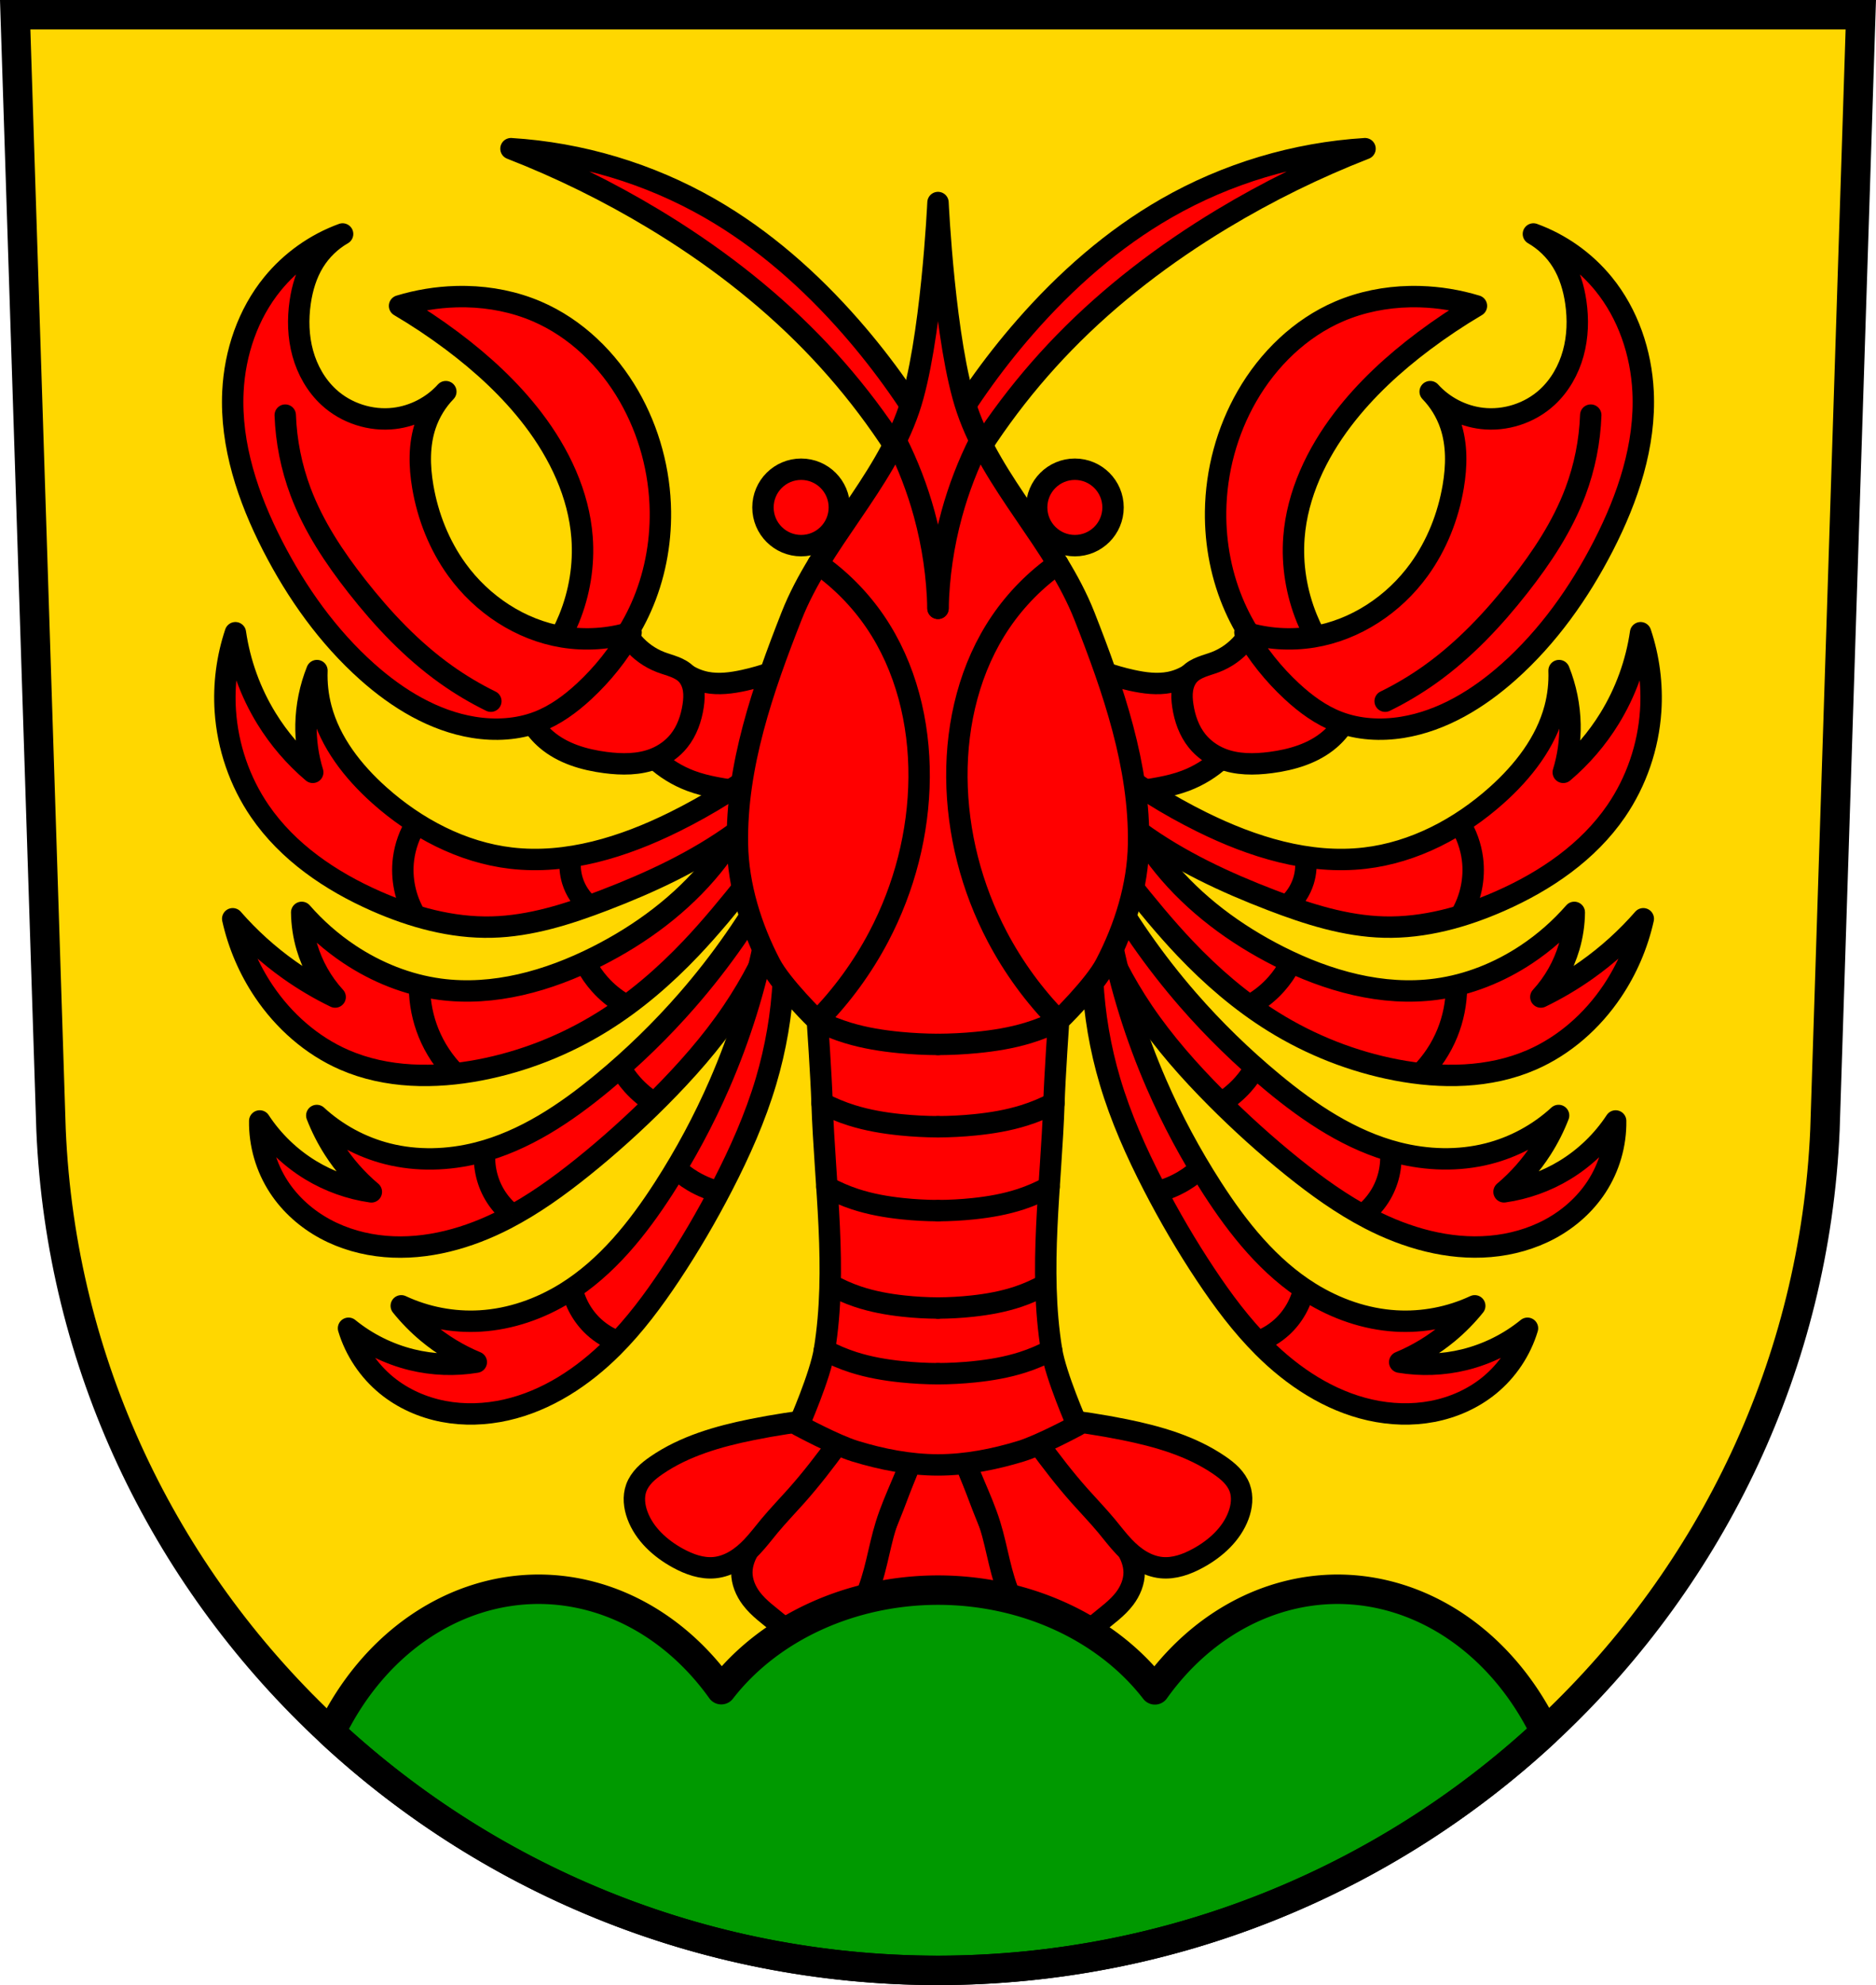 <?xml version="1.0" encoding="UTF-8" standalone="no"?>
<!-- Created with Inkscape (http://www.inkscape.org/) -->

<svg
   xmlns:dc="http://purl.org/dc/elements/1.1/"
   xmlns:cc="http://creativecommons.org/ns#"
   xmlns:rdf="http://www.w3.org/1999/02/22-rdf-syntax-ns#"
   xmlns:svg="http://www.w3.org/2000/svg"
   xmlns="http://www.w3.org/2000/svg"
   xmlns:sodipodi="http://sodipodi.sourceforge.net/DTD/sodipodi-0.dtd"
   xmlns:inkscape="http://www.inkscape.org/namespaces/inkscape"
   width="197.932mm"
   height="209.344mm"
   viewBox="0 0 701.334 741.769"
   id="svg17583"
   version="1.1"
   inkscape:version="0.91 r13725"
   sodipodi:docname="DEU Kreßberg COA.svg">
  <defs
     id="defs17585">
    <inkscape:path-effect
       effect="spiro"
       id="path-effect19010"
       is_visible="true" />
    <inkscape:path-effect
       effect="spiro"
       id="path-effect18988"
       is_visible="true" />
    <inkscape:path-effect
       effect="spiro"
       id="path-effect18941"
       is_visible="true" />
    <inkscape:path-effect
       effect="spiro"
       id="path-effect18894"
       is_visible="true" />
    <inkscape:path-effect
       effect="spiro"
       id="path-effect18872"
       is_visible="true" />
    <inkscape:path-effect
       effect="spiro"
       id="path-effect18849"
       is_visible="true" />
    <inkscape:path-effect
       effect="spiro"
       id="path-effect18825"
       is_visible="true" />
    <inkscape:path-effect
       effect="spiro"
       id="path-effect18450"
       is_visible="true" />
    <inkscape:path-effect
       effect="spiro"
       id="path-effect18446"
       is_visible="true" />
    <inkscape:path-effect
       effect="spiro"
       id="path-effect18442"
       is_visible="true" />
    <inkscape:path-effect
       effect="spiro"
       id="path-effect18331"
       is_visible="true" />
    <inkscape:path-effect
       effect="spiro"
       id="path-effect18327"
       is_visible="true" />
    <inkscape:path-effect
       effect="spiro"
       id="path-effect18323"
       is_visible="true" />
    <inkscape:path-effect
       effect="spiro"
       id="path-effect18319"
       is_visible="true" />
    <inkscape:path-effect
       effect="spiro"
       id="path-effect18315"
       is_visible="true" />
    <inkscape:path-effect
       effect="spiro"
       id="path-effect18315-6"
       is_visible="true" />
    <inkscape:path-effect
       effect="spiro"
       id="path-effect18319-4"
       is_visible="true" />
    <inkscape:path-effect
       effect="spiro"
       id="path-effect18323-2"
       is_visible="true" />
    <inkscape:path-effect
       effect="spiro"
       id="path-effect18327-8"
       is_visible="true" />
    <inkscape:path-effect
       effect="spiro"
       id="path-effect18331-3"
       is_visible="true" />
    <inkscape:path-effect
       effect="spiro"
       id="path-effect18442-4"
       is_visible="true" />
    <inkscape:path-effect
       effect="spiro"
       id="path-effect18446-8"
       is_visible="true" />
    <inkscape:path-effect
       effect="spiro"
       id="path-effect18450-4"
       is_visible="true" />
    <inkscape:path-effect
       effect="spiro"
       id="path-effect18442-0"
       is_visible="true" />
    <inkscape:path-effect
       effect="spiro"
       id="path-effect18446-7"
       is_visible="true" />
    <inkscape:path-effect
       effect="spiro"
       id="path-effect18450-2"
       is_visible="true" />
    <inkscape:path-effect
       effect="spiro"
       id="path-effect18442-0-1"
       is_visible="true" />
    <inkscape:path-effect
       effect="spiro"
       id="path-effect18446-7-0"
       is_visible="true" />
    <inkscape:path-effect
       effect="spiro"
       id="path-effect18450-2-0"
       is_visible="true" />
    <inkscape:path-effect
       effect="spiro"
       id="path-effect18442-0-5"
       is_visible="true" />
    <inkscape:path-effect
       effect="spiro"
       id="path-effect18446-7-5"
       is_visible="true" />
    <inkscape:path-effect
       effect="spiro"
       id="path-effect18450-2-04"
       is_visible="true" />
    <inkscape:path-effect
       effect="spiro"
       id="path-effect18442-0-5-1"
       is_visible="true" />
    <inkscape:path-effect
       effect="spiro"
       id="path-effect18446-7-5-0"
       is_visible="true" />
    <inkscape:path-effect
       effect="spiro"
       id="path-effect18450-2-04-1"
       is_visible="true" />
    <inkscape:path-effect
       effect="spiro"
       id="path-effect18442-0-5-19"
       is_visible="true" />
    <inkscape:path-effect
       effect="spiro"
       id="path-effect18446-7-5-5"
       is_visible="true" />
    <inkscape:path-effect
       effect="spiro"
       id="path-effect18450-2-04-6"
       is_visible="true" />
    <inkscape:path-effect
       effect="spiro"
       id="path-effect18442-0-5-19-4"
       is_visible="true" />
    <inkscape:path-effect
       effect="spiro"
       id="path-effect18446-7-5-5-2"
       is_visible="true" />
    <inkscape:path-effect
       effect="spiro"
       id="path-effect18450-2-04-6-1"
       is_visible="true" />
    <inkscape:path-effect
       effect="spiro"
       id="path-effect18825-4"
       is_visible="true" />
    <inkscape:path-effect
       effect="spiro"
       id="path-effect18849-3"
       is_visible="true" />
    <inkscape:path-effect
       effect="spiro"
       id="path-effect18872-6"
       is_visible="true" />
    <inkscape:path-effect
       effect="spiro"
       id="path-effect18894-6"
       is_visible="true" />
    <inkscape:path-effect
       effect="spiro"
       id="path-effect18941-9"
       is_visible="true" />
    <inkscape:path-effect
       effect="spiro"
       id="path-effect18988-4"
       is_visible="true" />
    <inkscape:path-effect
       effect="spiro"
       id="path-effect19010-0"
       is_visible="true" />
    <inkscape:path-effect
       effect="spiro"
       id="path-effect19010-7"
       is_visible="true" />
    <inkscape:path-effect
       effect="spiro"
       id="path-effect19010-0-6"
       is_visible="true" />
    <inkscape:path-effect
       effect="spiro"
       id="path-effect19010-7-0"
       is_visible="true" />
    <inkscape:path-effect
       effect="spiro"
       id="path-effect19010-0-6-2"
       is_visible="true" />
    <inkscape:path-effect
       effect="spiro"
       id="path-effect19010-7-6"
       is_visible="true" />
    <inkscape:path-effect
       effect="spiro"
       id="path-effect19010-0-6-7"
       is_visible="true" />
    <inkscape:path-effect
       effect="spiro"
       id="path-effect19010-7-6-9"
       is_visible="true" />
    <inkscape:path-effect
       effect="spiro"
       id="path-effect19010-0-6-7-7"
       is_visible="true" />
  </defs>
  <sodipodi:namedview
     id="base"
     pagecolor="#ffffff"
     bordercolor="#666666"
     borderopacity="1.0"
     inkscape:pageopacity="0.0"
     inkscape:pageshadow="2"
     inkscape:zoom="0.72798892"
     inkscape:cx="350.66705"
     inkscape:cy="370.88383"
     inkscape:document-units="px"
     inkscape:current-layer="layer1"
     showgrid="false"
     inkscape:window-width="1366"
     inkscape:window-height="745"
     inkscape:window-x="-8"
     inkscape:window-y="-8"
     inkscape:window-maximized="1"
     fit-margin-top="0"
     fit-margin-left="0"
     fit-margin-right="0"
     fit-margin-bottom="0"
     inkscape:snap-midpoints="true"
     inkscape:object-nodes="true"
     inkscape:snap-smooth-nodes="true"
     inkscape:snap-nodes="true"
     inkscape:object-paths="true" />
  <g
     inkscape:label="Ebene 1"
     inkscape:groupmode="layer"
     id="layer1"
     transform="translate(-16.018,-11.478)">
    <path
       style="fill:#ffd700;fill-opacity:1;fill-rule:evenodd;stroke:none;stroke-width:11;stroke-opacity:1"
       inkscape:connector-curvature="0"
       d="m 21.698,16.978 13.398,416.624 c 7.415,175.25 153.92,314.046 331.589,314.144 177.51,-0.215 324.069,-139.061 331.589,-314.144 l 13.398,-416.624 -344.979,0 z"
       id="path10563-0-3" />
    <g
       id="g18916"
       transform="translate(814.656,0)">
      <path
         sodipodi:nodetypes="caaaaaaaaaaccc"
         inkscape:connector-curvature="0"
         id="path18847"
         transform="translate(16.018,11.478)"
         d="m -471.99,539.551 c -2.392,6.86 -5.02,13.635 -7.555,20.443 -3.091,8.304 -6.905,16.368 -9.334,24.889 -1.166,4.09 -2.734,8.266 -2.492,12.512 0.237,4.17 1.291,8.612 3.826,11.932 2.145,2.809 5.5,4.775 8.889,5.779 9.374,2.779 19.958,2.779 29.332,0 3.388,-1.005 6.743,-2.971 8.889,-5.779 2.536,-3.319 3.591,-7.761 3.828,-11.932 0.242,-4.246 -1.328,-8.422 -2.494,-12.512 -2.43,-8.521 -6.243,-16.585 -9.334,-24.889 -2.535,-6.808 -5.162,-13.583 -7.555,-20.443 l -8,0.889 z"
         style="fill:#ff0000;fill-opacity:1;fill-rule:evenodd;stroke:#000000;stroke-width:8;stroke-linecap:butt;stroke-linejoin:round;stroke-miterlimit:4;stroke-dasharray:none;stroke-opacity:1" />
      <path
         inkscape:connector-curvature="0"
         id="path18870"
         d="m -476.415,537.251 c -10.442,15.755 -22.201,30.638 -35.111,44.443 -2.324,2.484 -4.697,4.951 -6.561,7.797 -1.863,2.846 -3.206,6.134 -3.217,9.535 -0.011,3.53 1.427,6.964 3.557,9.779 2.791,3.689 6.674,6.362 10.221,9.332 2.375,1.988 4.686,4.172 7.557,5.334 2.386,0.966 5.051,1.16 7.586,0.717 2.535,-0.443 4.943,-1.506 7.08,-2.939 4.452,-2.985 7.697,-7.514 9.951,-12.377 4.031,-8.695 5.098,-18.434 7.938,-27.588 3.196,-10.305 8.631,-19.839 11.443,-30.256 0.826,-3.06 1.42,-6.184 1.777,-9.334 l -22.221,-4.443 z m 56.887,0 -22.221,4.443 c 0.357,3.15 0.951,6.274 1.777,9.334 2.812,10.417 8.247,19.95 11.443,30.256 2.839,9.154 3.907,18.893 7.938,27.588 2.255,4.863 5.499,9.392 9.951,12.377 2.138,1.433 4.545,2.497 7.08,2.939 2.535,0.443 5.2,0.249 7.586,-0.717 2.871,-1.162 5.182,-3.346 7.557,-5.334 3.547,-2.97 7.43,-5.643 10.221,-9.332 2.13,-2.815 3.567,-6.249 3.557,-9.779 -0.01,-3.402 -1.353,-6.689 -3.217,-9.535 -1.863,-2.846 -4.237,-5.312 -6.561,-7.797 -12.911,-13.805 -24.669,-28.688 -35.111,-44.443 z"
         style="fill:#ff0000;fill-opacity:1;fill-rule:evenodd;stroke:#000000;stroke-width:8;stroke-linecap:butt;stroke-linejoin:round;stroke-miterlimit:4;stroke-dasharray:none;stroke-opacity:1" />
      <path
         inkscape:connector-curvature="0"
         id="path18892"
         d="m -475.889,537.251 c -0.705,1.051 -1.43,2.089 -2.145,3.135 0.014,-10e-4 0.029,-0.003 0.043,-0.004 l 2.102,-3.131 z m -2.145,3.135 c -4.626,0.349 -9.246,0.785 -13.855,1.309 -8.642,0.982 -17.253,2.273 -25.777,4 -12.491,2.531 -25.048,6.119 -35.555,13.334 -1.583,1.087 -3.118,2.257 -4.447,3.643 -1.329,1.385 -2.451,2.996 -3.107,4.801 -1.19,3.273 -0.762,6.956 0.443,10.223 2.595,7.033 8.536,12.399 15.111,16 4.225,2.314 8.985,4.043 13.777,3.555 2.693,-0.275 5.29,-1.246 7.617,-2.629 2.327,-1.383 4.396,-3.171 6.266,-5.129 2.347,-2.457 4.388,-5.184 6.561,-7.797 3.196,-3.843 6.675,-7.44 9.998,-11.174 5.615,-6.311 10.781,-13.01 15.744,-19.846 2.462,-3.392 4.86,-6.828 7.225,-10.289 z m 57.98,-3.135 2.102,3.131 c 0.014,10e-4 0.029,0.003 0.043,0.004 -0.714,-1.045 -1.439,-2.083 -2.145,-3.135 z m 2.145,3.135 c 2.364,3.461 4.764,6.897 7.227,10.289 4.963,6.836 10.127,13.535 15.742,19.846 3.323,3.734 6.802,7.33 9.998,11.174 2.173,2.613 4.214,5.34 6.561,7.797 1.87,1.958 3.938,3.746 6.266,5.129 2.327,1.383 4.924,2.354 7.617,2.629 4.792,0.489 9.553,-1.241 13.777,-3.555 6.575,-3.601 12.517,-8.967 15.111,-16 1.205,-3.267 1.633,-6.95 0.443,-10.223 -0.656,-1.805 -1.776,-3.415 -3.105,-4.801 -1.329,-1.385 -2.866,-2.556 -4.449,-3.643 -10.507,-7.215 -23.063,-10.803 -35.555,-13.334 -8.525,-1.727 -17.135,-3.018 -25.777,-4 -4.61,-0.524 -9.229,-0.96 -13.855,-1.309 z"
         style="fill:#ff0000;fill-opacity:1;fill-rule:evenodd;stroke:#000000;stroke-width:8;stroke-linecap:butt;stroke-linejoin:round;stroke-miterlimit:4;stroke-dasharray:none;stroke-opacity:1" />
    </g>
    <path
       style="opacity:1;fill:#009900;fill-opacity:1;fill-rule:nonzero;stroke:#000000;stroke-width:11;stroke-linecap:round;stroke-linejoin:round;stroke-miterlimit:4;stroke-dasharray:none;stroke-dashoffset:0;stroke-opacity:1"
       d="M 201.299 593.85 A 89.52 105.92 0 0 0 123.656 647.311 C 183.157 702.479 263.119 736.221 350.666 736.27 C 438.165 736.164 518.13 702.357 577.643 647.146 A 89.52 105.92 0 0 0 500.037 593.85 A 89.52 105.92 0 0 0 431.752 631.451 A 97.163 82.834 0 0 0 350.666 594.176 A 97.163 82.834 0 0 0 269.648 631.385 A 89.52 105.92 0 0 0 201.299 593.85 z "
       transform="translate(16.018,11.478)"
       id="path18263" />
    <path
       style="fill:none;fill-rule:evenodd;stroke:#000000;stroke-width:11;stroke-opacity:1"
       inkscape:connector-curvature="0"
       d="m 21.698,16.978 13.398,416.624 c 7.415,175.25 153.92,314.046 331.589,314.144 177.51,-0.215 324.069,-139.061 331.589,-314.144 l 13.398,-416.624 -344.979,0 z"
       id="path10563-0" />
    <path
       style="fill:#ff0000;fill-rule:evenodd;stroke:#000000;stroke-width:8;stroke-linecap:butt;stroke-linejoin:round;stroke-miterlimit:4;stroke-dasharray:none;stroke-opacity:1;fill-opacity:1"
       d="M 299.826 246.43 C 292.976 249.952 285.667 252.58 278.143 254.227 C 273.501 255.242 268.67 255.883 264.01 254.957 C 261.421 254.442 258.93 253.446 256.701 252.033 L 244.762 283.465 C 248.64 287.054 253.218 289.884 258.162 291.748 C 264.315 294.068 270.915 294.874 277.412 295.891 C 284.2 296.953 291.15 298.261 297.877 296.865 C 303.51 295.696 308.725 292.596 312.441 288.205 C 316.158 283.814 318.354 278.159 318.576 272.41 C 318.798 266.661 317.045 260.855 313.678 256.189 C 310.311 251.524 305.352 248.03 299.826 246.43 z M 401.508 246.43 C 395.982 248.03 391.023 251.524 387.656 256.189 C 384.289 260.855 382.536 266.661 382.758 272.41 C 382.98 278.159 385.176 283.814 388.893 288.205 C 392.609 292.596 397.824 295.696 403.457 296.865 C 410.184 298.261 417.136 296.953 423.924 295.891 C 430.421 294.874 437.019 294.068 443.172 291.748 C 448.116 289.884 452.694 287.054 456.572 283.465 L 444.633 252.033 C 442.404 253.446 439.913 254.442 437.324 254.957 C 432.664 255.883 427.833 255.242 423.191 254.227 C 415.667 252.58 408.358 249.952 401.508 246.43 z "
       transform="translate(16.018,11.478)"
       id="path18313" />
    <path
       style="fill:#ff0000;fill-rule:evenodd;stroke:#000000;stroke-width:8;stroke-linecap:butt;stroke-linejoin:round;stroke-miterlimit:4;stroke-dasharray:none;stroke-opacity:1;fill-opacity:1"
       d="M 231.117 228.643 L 195.301 261.779 C 196.683 267.432 199.886 272.626 204.316 276.398 C 210.372 281.555 218.358 283.893 226.244 284.926 C 232.452 285.739 238.95 285.795 244.762 283.465 C 248.252 282.065 251.414 279.812 253.777 276.887 C 256.79 273.16 258.428 268.468 259.137 263.729 C 259.442 261.688 259.586 259.604 259.262 257.566 C 258.938 255.529 258.12 253.53 256.701 252.033 C 255.451 250.714 253.801 249.843 252.107 249.184 C 250.414 248.525 248.651 248.056 246.955 247.404 C 242.97 245.873 239.381 243.321 236.627 240.059 C 233.873 236.796 231.958 232.829 231.117 228.643 z M 470.217 228.643 C 469.376 232.829 467.461 236.796 464.707 240.059 C 461.953 243.321 458.364 245.873 454.379 247.404 C 452.683 248.056 450.92 248.525 449.227 249.184 C 447.533 249.843 445.883 250.714 444.633 252.033 C 443.214 253.53 442.396 255.529 442.072 257.566 C 441.748 259.604 441.892 261.688 442.197 263.729 C 442.906 268.468 444.544 273.16 447.557 276.887 C 449.92 279.812 453.082 282.065 456.572 283.465 C 462.384 285.795 468.882 285.739 475.09 284.926 C 482.976 283.893 490.962 281.555 497.018 276.398 C 501.448 272.626 504.651 267.432 506.033 261.779 L 470.217 228.643 z "
       transform="translate(16.018,11.478)"
       id="path18317" />
    <path
       style="fill:#ff0000;fill-rule:evenodd;stroke:#000000;stroke-width:8;stroke-linecap:butt;stroke-linejoin:round;stroke-miterlimit:4;stroke-dasharray:none;stroke-opacity:1;fill-opacity:1"
       d="M 191.027 55.561 C 209.507 62.763 227.371 71.547 244.359 81.783 C 265.842 94.727 285.97 110.038 303.471 128.004 C 320.401 145.384 334.819 165.208 346.137 186.67 L 350.67 172.314 L 355.201 186.67 C 366.519 165.208 380.937 145.384 397.867 128.004 C 415.368 110.038 435.494 94.727 456.977 81.783 C 473.965 71.547 491.829 62.763 510.309 55.561 C 484.305 57.161 458.695 64.83 436.09 77.783 C 416.018 89.285 398.432 104.815 383.201 122.227 C 370.786 136.419 359.875 151.92 350.67 168.377 C 341.465 151.92 330.552 136.419 318.137 122.227 C 302.905 104.815 285.32 89.285 265.248 77.783 C 242.643 64.83 217.031 57.161 191.027 55.561 z M 174.275 110.838 C 172.98 110.812 171.686 110.819 170.393 110.857 C 163.275 111.068 156.185 112.23 149.373 114.303 C 156.154 118.302 162.714 122.675 169.014 127.396 C 180.294 135.852 190.784 145.478 199.336 156.686 C 209.124 169.513 216.371 184.702 217.598 200.791 C 218.383 211.088 216.668 221.549 212.773 231.113 C 209.681 238.708 205.224 245.745 199.68 251.787 L 221.389 252.82 C 229.089 245.513 235.333 236.677 239.65 226.979 C 244.645 215.759 247.042 203.423 246.887 191.143 C 246.697 176.103 242.664 161.112 235.172 148.07 C 227.261 134.3 215.308 122.635 200.715 116.371 C 192.389 112.797 183.341 111.021 174.275 110.838 z M 527.059 110.838 C 517.993 111.021 508.945 112.797 500.619 116.371 C 486.026 122.635 474.073 134.3 466.162 148.07 C 458.67 161.112 454.637 176.103 454.447 191.143 C 454.292 203.423 456.689 215.759 461.684 226.979 C 466.001 236.677 472.245 245.513 479.945 252.82 L 501.654 251.787 C 496.11 245.745 491.653 238.708 488.561 231.113 C 484.666 221.549 482.951 211.088 483.736 200.791 C 484.963 184.702 492.21 169.513 501.998 156.686 C 510.55 145.478 521.04 135.852 532.32 127.396 C 538.62 122.675 545.18 118.302 551.961 114.303 C 545.149 112.23 538.061 111.068 530.943 110.857 C 529.65 110.819 528.354 110.812 527.059 110.838 z "
       transform="translate(16.018,11.478)"
       id="path18321" />
    <path
       style="fill:#ff0000;fill-opacity:1;fill-rule:evenodd;stroke:#000000;stroke-width:8;stroke-linecap:butt;stroke-linejoin:round;stroke-miterlimit:4;stroke-dasharray:none;stroke-opacity:1"
       d="m 251.946,247.759 c -8.219,2.512 -17.017,3.106 -25.498,1.723 -15.843,-2.584 -30.223,-12.143 -39.626,-25.154 -6.604,-9.138 -10.861,-19.896 -12.749,-31.011 -1.303,-7.674 -1.47,-15.717 1.034,-23.086 1.572,-4.626 4.181,-8.896 7.581,-12.405 -4.952,5.502 -11.945,9.124 -19.296,9.993 -8.783,1.038 -17.963,-1.931 -24.465,-7.925 -4.726,-4.357 -8.006,-10.173 -9.716,-16.369 -1.71,-6.196 -1.891,-12.761 -0.966,-19.122 0.774,-5.321 2.34,-10.588 5.169,-15.161 2.633,-4.258 6.34,-7.845 10.682,-10.337 -10.184,3.709 -19.335,10.21 -26.187,18.607 -9.207,11.281 -14.109,25.771 -14.817,40.315 -0.973,20.013 5.67,39.716 14.817,57.544 9.038,17.616 20.698,34.046 35.491,47.206 11.282,10.037 24.721,18.248 39.626,20.674 8.058,1.312 16.5,0.865 24.12,-2.067 6.461,-2.486 12.148,-6.668 17.229,-11.371 6.925,-6.409 12.872,-13.872 17.573,-22.053 l -1e-5,0 z"
       id="path18325"
       inkscape:path-effect="#path-effect18327"
       inkscape:original-d="m 251.94577,247.7594 c 0,0 -17.24238,3.82277 -25.49833,1.72286 -15.1623,-3.85654 -29.57545,-13.1638 -39.62578,-25.15376 -7.17982,-8.56546 -10.82907,-20.00102 -12.74915,-31.01148 -1.32336,-7.58863 -1.21805,-15.71963 1.03371,-23.08632 1.41652,-4.63418 7.58059,-12.40459 7.58059,-12.40459 0,0 -12.07723,9.39729 -19.29603,9.99258 -8.54309,0.70449 -18.467,-1.80068 -24.46462,-7.92515 -8.64406,-8.82689 -10.90537,-23.13844 -10.68173,-35.49092 0.0966,-5.33844 2.30905,-10.65212 5.16858,-15.16116 2.65363,-4.18437 10.68173,-10.337164 10.68173,-10.337164 0,0 -19.68468,10.099224 -26.18747,18.606884 -8.69436,11.37491 -14.0997,26.01575 -14.8166,40.31493 -0.99178,19.78197 6.23095,39.69425 14.8166,57.54352 8.53353,17.7409 20.47839,34.47119 35.49092,47.20636 11.3611,9.63765 25.01767,17.74821 39.62578,20.67432 7.91232,1.5849 16.49764,0.58129 24.12004,-2.06743 6.49966,-2.25858 12.15037,-6.72777 17.2286,-11.37087 6.9369,-6.34252 17.57317,-22.05261 17.57317,-22.05261 z"
       inkscape:connector-curvature="0"
       sodipodi:nodetypes="caaaacaaaacaaaaaaacc" />
    <path
       style="fill:none;fill-rule:evenodd;stroke:#000000;stroke-width:8;stroke-linecap:round;stroke-linejoin:round;stroke-miterlimit:4;stroke-dasharray:none;stroke-opacity:1"
       d="m 122.656,166.598 c 0.349,9.758 2.289,19.458 5.72,28.6 4.845,12.909 12.574,24.549 21.092,35.392 9.663,12.301 20.509,23.81 33.247,32.889 5.315,3.788 10.941,7.14 16.802,10.01"
       id="path18329"
       inkscape:path-effect="#path-effect18331"
       inkscape:original-d="m 122.65618,166.59821 c 0,0 2.2277,19.52644 5.71991,28.59955 4.93317,12.81685 12.62729,24.57744 21.09217,35.39195 9.60842,12.27547 20.919,23.34853 33.24698,32.88948 5.15564,3.99008 16.80223,10.00985 16.80223,10.00985"
       inkscape:connector-curvature="0"
       sodipodi:nodetypes="caaac" />
    <path
       style="fill:#ff0000;fill-opacity:1;fill-rule:evenodd;stroke:#000000;stroke-width:8;stroke-linecap:butt;stroke-linejoin:round;stroke-miterlimit:4;stroke-dasharray:none;stroke-opacity:1"
       d="m 481.424,247.759 c 8.219,2.512 17.017,3.106 25.498,1.723 15.843,-2.584 30.223,-12.143 39.626,-25.154 6.604,-9.138 10.861,-19.896 12.749,-31.011 1.303,-7.674 1.47,-15.717 -1.034,-23.086 -1.572,-4.626 -4.181,-8.896 -7.581,-12.405 4.952,5.502 11.945,9.124 19.296,9.993 8.783,1.038 17.963,-1.931 24.465,-7.925 4.726,-4.357 8.006,-10.173 9.716,-16.369 1.71,-6.196 1.891,-12.761 0.966,-19.122 -0.774,-5.321 -2.34,-10.588 -5.169,-15.161 -2.633,-4.258 -6.34,-7.845 -10.682,-10.337 10.184,3.709 19.335,10.21 26.187,18.607 9.207,11.281 14.109,25.771 14.817,40.315 0.973,20.013 -5.67,39.716 -14.817,57.544 -9.038,17.616 -20.698,34.046 -35.491,47.206 -11.282,10.037 -24.721,18.248 -39.626,20.674 -8.058,1.312 -16.5,0.865 -24.12,-2.067 -6.461,-2.486 -12.148,-6.668 -17.229,-11.371 -6.925,-6.409 -12.872,-13.872 -17.573,-22.053 l 10e-6,0 z"
       id="path18325-2"
       inkscape:path-effect="#path-effect18327-8"
       inkscape:original-d="m 481.42429,247.7594 c 0,0 17.24238,3.82277 25.49833,1.72286 15.1623,-3.85654 29.57545,-13.1638 39.62578,-25.15376 7.17982,-8.56546 10.82907,-20.00102 12.74915,-31.01148 1.32336,-7.58863 1.21805,-15.71963 -1.03371,-23.08632 -1.41652,-4.63418 -7.58059,-12.40459 -7.58059,-12.40459 0,0 12.07723,9.39729 19.29603,9.99258 8.54309,0.70449 18.467,-1.80068 24.46462,-7.92515 8.64406,-8.82689 10.90537,-23.13844 10.68173,-35.49092 -0.0966,-5.33844 -2.30905,-10.65212 -5.16858,-15.16116 -2.65363,-4.18437 -10.68173,-10.337164 -10.68173,-10.337164 0,0 19.68468,10.099224 26.18747,18.606884 8.69436,11.37491 14.0997,26.01575 14.8166,40.31493 0.99178,19.78197 -6.23095,39.69425 -14.8166,57.54352 -8.53353,17.7409 -20.47839,34.47119 -35.49092,47.20636 -11.3611,9.63765 -25.01767,17.74821 -39.62578,20.67432 -7.91232,1.5849 -16.49764,0.58129 -24.12004,-2.06743 -6.49966,-2.25858 -12.15037,-6.72777 -17.2286,-11.37087 -6.9369,-6.34252 -17.57317,-22.05261 -17.57317,-22.05261 z"
       inkscape:connector-curvature="0"
       sodipodi:nodetypes="caaaacaaaacaaaaaaacc" />
    <path
       style="fill:none;fill-rule:evenodd;stroke:#000000;stroke-width:8;stroke-linecap:round;stroke-linejoin:round;stroke-miterlimit:4;stroke-dasharray:none;stroke-opacity:1"
       d="m 610.714,166.598 c -0.349,9.758 -2.289,19.458 -5.72,28.6 -4.845,12.909 -12.574,24.549 -21.092,35.392 -9.663,12.301 -20.509,23.81 -33.247,32.889 -5.315,3.788 -10.941,7.14 -16.802,10.01"
       id="path18329-1"
       inkscape:path-effect="#path-effect18331-3"
       inkscape:original-d="m 610.71388,166.59821 c 0,0 -2.2277,19.52644 -5.71991,28.59955 -4.93317,12.81685 -12.62729,24.57744 -21.09217,35.39195 -9.60842,12.27547 -20.919,23.34853 -33.24698,32.88948 -5.15564,3.99008 -16.80223,10.00985 -16.80223,10.00985"
       inkscape:connector-curvature="0"
       sodipodi:nodetypes="caaac" />
    <path
       style="fill:#ff0000;fill-rule:evenodd;stroke:#000000;stroke-width:8;stroke-linecap:butt;stroke-linejoin:round;stroke-miterlimit:4;stroke-dasharray:none;stroke-opacity:1;fill-opacity:1"
       d="m 304.206,295.994 c -11.25,8.724 -23.378,16.317 -36.14,22.627 -18.923,9.356 -39.999,15.959 -60.967,13.513 -18.392,-2.145 -35.542,-11.22 -49.339,-23.57 -9.816,-8.786 -18.308,-19.635 -21.684,-32.369 -1.22,-4.601 -1.751,-9.385 -1.571,-14.142 -2.559,6.385 -3.95,13.236 -4.085,20.113 -0.119,6.054 0.733,12.126 2.514,17.913 -6.773,-5.737 -12.631,-12.554 -17.284,-20.113 -6,-9.746 -9.984,-20.728 -11.628,-32.055 -3.137,9.374 -4.425,19.363 -3.771,29.226 0.883,13.314 5.347,26.388 12.885,37.397 10.469,15.291 26.412,26.149 43.368,33.626 13.667,6.027 28.435,10.109 43.368,9.742 14.5,-0.356 28.568,-4.864 42.111,-10.056 17.33,-6.645 34.319,-14.553 49.339,-25.455 5.66,-4.108 11.022,-8.629 16.027,-13.513 l -3.143,-12.885 z"
       id="path18440"
       inkscape:path-effect="#path-effect18442"
       inkscape:original-d="m 304.20618,295.99405 c 0,0 -22.98773,17.23971 -36.14023,22.62693 -19.26235,7.88979 -40.28601,15.8763 -60.967,13.5133 -18.10882,-2.0691 -35.55383,-11.64611 -49.33926,-23.56972 -9.8225,-8.49591 -17.22546,-20.17144 -21.68414,-32.36907 -1.62835,-4.45467 -1.57131,-14.14183 -1.57131,-14.14183 0,0 -3.87694,13.27481 -4.08542,20.11282 -0.18375,6.02672 2.5141,17.91299 2.5141,17.91299 0,0 -12.82367,-12.48109 -17.28445,-20.11283 -5.73567,-9.81288 -11.62774,-32.05481 -11.62774,-32.05481 0,0 -4.7688,19.45433 -3.77115,29.22645 1.3391,13.11672 5.20747,26.67811 12.88477,37.39728 10.65133,14.87155 26.82012,25.83047 43.36828,33.62613 13.40352,6.31426 28.55227,9.84175 43.36828,9.74214 14.43145,-0.097 28.58112,-5.03519 42.11122,-10.05641 17.35001,-6.43885 33.94522,-15.18374 49.33927,-25.45529 5.81281,-3.87855 16.02742,-13.5133 16.02742,-13.5133 z"
       inkscape:connector-curvature="0"
       sodipodi:nodetypes="caaaacacacaaaaaacc" />
    <path
       style="fill:none;fill-rule:evenodd;stroke:#000000;stroke-width:8;stroke-linecap:butt;stroke-linejoin:miter;stroke-miterlimit:4;stroke-dasharray:none;stroke-opacity:1"
       d="m 171.653,319.097 c -2.531,4.036 -4.174,8.626 -4.779,13.352 -0.937,7.322 0.672,14.945 4.489,21.263"
       id="path18444"
       inkscape:path-effect="#path-effect18446"
       inkscape:original-d="m 171.65257,319.09684 c 0,0 -4.45886,8.63547 -4.77926,13.3517 -0.491,7.22739 4.48938,21.26338 4.48938,21.26338"
       inkscape:connector-curvature="0"
       sodipodi:nodetypes="cac" />
    <path
       style="fill:none;fill-rule:evenodd;stroke:#000000;stroke-width:8;stroke-linecap:butt;stroke-linejoin:miter;stroke-miterlimit:4;stroke-dasharray:none;stroke-opacity:1"
       d="m 229.378,331.598 c -0.467,3.005 -0.239,6.117 0.663,9.021 1.125,3.625 3.303,6.916 6.201,9.367"
       id="path18448"
       inkscape:path-effect="#path-effect18450"
       inkscape:original-d="m 229.37754,331.59807 c 0,0 -0.31171,6.16786 0.6626,9.02131 1.21,3.54372 6.20102,9.36728 6.20102,9.36728"
       inkscape:connector-curvature="0"
       sodipodi:nodetypes="cac" />
    <path
       style="fill:#ff0000;fill-rule:evenodd;stroke:#000000;stroke-width:8;stroke-linecap:butt;stroke-linejoin:round;stroke-miterlimit:4;stroke-dasharray:none;stroke-opacity:1;fill-opacity:1"
       d="m 429.164,295.994 c 11.25,8.724 23.378,16.317 36.14,22.627 18.923,9.356 39.999,15.959 60.967,13.513 18.392,-2.145 35.542,-11.22 49.339,-23.57 9.816,-8.786 18.308,-19.635 21.684,-32.369 1.22,-4.601 1.751,-9.385 1.571,-14.142 2.559,6.385 3.95,13.236 4.085,20.113 0.119,6.054 -0.733,12.126 -2.514,17.913 6.773,-5.737 12.631,-12.554 17.284,-20.113 6,-9.746 9.984,-20.728 11.628,-32.055 3.137,9.374 4.425,19.363 3.771,29.226 -0.883,13.314 -5.347,26.388 -12.885,37.397 -10.469,15.291 -26.412,26.149 -43.368,33.626 -13.667,6.027 -28.435,10.109 -43.368,9.742 -14.5,-0.356 -28.568,-4.864 -42.111,-10.056 -17.33,-6.645 -34.319,-14.553 -49.339,-25.455 -5.66,-4.108 -11.022,-8.629 -16.027,-13.513 l 3.143,-12.885 z"
       id="path18440-4"
       inkscape:path-effect="#path-effect18442-4"
       inkscape:original-d="m 429.16388,295.99405 c 0,0 22.98773,17.23971 36.14023,22.62693 19.26235,7.88979 40.28601,15.8763 60.967,13.5133 18.10882,-2.0691 35.55383,-11.64611 49.33926,-23.56972 9.8225,-8.49591 17.22546,-20.17144 21.68414,-32.36907 1.62835,-4.45467 1.57131,-14.14183 1.57131,-14.14183 0,0 3.87694,13.27481 4.08542,20.11282 0.18375,6.02672 -2.5141,17.91299 -2.5141,17.91299 0,0 12.82367,-12.48109 17.28445,-20.11283 5.73567,-9.81288 11.62774,-32.05481 11.62774,-32.05481 0,0 4.7688,19.45433 3.77115,29.22645 -1.3391,13.11672 -5.20747,26.67811 -12.88477,37.39728 -10.65133,14.87155 -26.82012,25.83047 -43.36828,33.62613 -13.40352,6.31426 -28.55227,9.84175 -43.36828,9.74214 -14.43145,-0.097 -28.58112,-5.03519 -42.11122,-10.05641 -17.35001,-6.43885 -33.94522,-15.18374 -49.33927,-25.45529 -5.81281,-3.87855 -16.02742,-13.5133 -16.02742,-13.5133 z"
       inkscape:connector-curvature="0"
       sodipodi:nodetypes="caaaacacacaaaaaacc" />
    <path
       style="fill:none;fill-rule:evenodd;stroke:#000000;stroke-width:8;stroke-linecap:butt;stroke-linejoin:miter;stroke-miterlimit:4;stroke-dasharray:none;stroke-opacity:1"
       d="m 561.717,319.097 c 2.531,4.036 4.174,8.626 4.779,13.352 0.937,7.322 -0.672,14.945 -4.489,21.263"
       id="path18444-7"
       inkscape:path-effect="#path-effect18446-8"
       inkscape:original-d="m 561.71749,319.09684 c 0,0 4.45886,8.63547 4.77926,13.3517 0.491,7.22739 -4.48938,21.26338 -4.48938,21.26338"
       inkscape:connector-curvature="0"
       sodipodi:nodetypes="cac" />
    <path
       style="fill:none;fill-rule:evenodd;stroke:#000000;stroke-width:8;stroke-linecap:butt;stroke-linejoin:miter;stroke-miterlimit:4;stroke-dasharray:none;stroke-opacity:1"
       d="m 503.993,331.598 c 0.467,3.005 0.239,6.117 -0.663,9.021 -1.125,3.625 -3.303,6.916 -6.201,9.367"
       id="path18448-8"
       inkscape:path-effect="#path-effect18450-4"
       inkscape:original-d="m 503.99252,331.59807 c 0,0 0.31171,6.16786 -0.6626,9.02131 -1.21,3.54372 -6.20102,9.36728 -6.20102,9.36728"
       inkscape:connector-curvature="0"
       sodipodi:nodetypes="cac" />
    <g
       transform="translate(861.241,83.664)"
       id="g18452"
       style="fill-opacity:1;fill:#000000;stroke:#000000;stroke-opacity:1">
      <g
         id="g18532"
         transform="matrix(0.861,-0.509,0.509,0.861,-271.539,-304.635)"
         style="fill-opacity:1;fill:#000000;stroke:#000000;stroke-opacity:1">
        <path
           style="fill:#ff0000;fill-rule:evenodd;stroke:#000000;stroke-width:8;stroke-linecap:butt;stroke-linejoin:round;stroke-miterlimit:4;stroke-dasharray:none;stroke-opacity:1;fill-opacity:1"
           d="m -509.32,298.193 c -10.844,10.514 -23.896,18.741 -38.058,23.992 -17.278,6.405 -36.021,8.343 -54.407,7.118 -20.273,-1.35 -40.868,-6.791 -56.815,-19.383 -9.533,-7.527 -17.114,-17.411 -22.397,-28.347 -3.457,-7.157 -5.954,-14.776 -7.404,-22.591 -2.186,3.79 -3.845,7.883 -4.914,12.124 -1.765,6.997 -1.908,14.397 -0.415,21.457 -3.693,-5.565 -6.922,-11.438 -9.644,-17.537 -3.866,-8.664 -6.706,-17.787 -8.44,-27.115 -3.059,9.394 -4.346,19.363 -3.771,29.226 0.777,13.342 5.045,26.574 12.885,37.397 10.078,13.912 25.487,23.208 41.659,29.005 15.549,5.573 32.131,8.227 48.645,7.864 14.357,-0.315 28.607,-2.889 42.418,-6.82 10.451,-2.975 20.664,-6.722 30.822,-10.582 9.431,-3.583 18.824,-7.266 28.177,-11.048 l 1.661,-24.762 z"
           id="path18440-1"
           inkscape:path-effect="#path-effect18442-0"
           inkscape:original-d="m -509.32,298.19315 c 0,0 -23.95205,18.90189 -38.05832,23.99172 -17.20464,6.20779 -36.20717,8.93227 -54.40734,7.11831 -19.9113,-1.98451 -40.47623,-7.83028 -56.8146,-19.38258 -9.83282,-6.95244 -16.70067,-17.73719 -22.39677,-28.34734 -3.74824,-6.98186 -7.40426,-22.59067 -7.40426,-22.59067 0,0 -4.03856,7.85249 -4.91441,12.1245 -1.43674,7.00781 -0.41512,21.45672 -0.41512,21.45672 0,0 -7.03182,-11.3985 -9.64369,-17.53726 -3.70601,-8.71038 -8.44032,-27.11472 -8.44032,-27.11472 0,0 -4.7688,19.45433 -3.77115,29.22645 1.3391,13.11672 4.93491,26.87867 12.88477,37.39728 10.20222,13.49874 25.97195,22.66195 41.65859,29.00471 15.22768,6.15718 32.21915,7.85722 48.64453,7.86437 14.32107,0.006 28.52528,-3.3454 42.41847,-6.81993 10.53808,-2.63546 20.62615,-6.83467 30.82202,-10.58181 9.46916,-3.48007 28.17666,-11.048 28.17666,-11.048 z"
           inkscape:connector-curvature="0"
           sodipodi:nodetypes="caaaacacacaaaaaacc" />
        <path
           style="fill:#000000;fill-rule:evenodd;stroke:#000000;stroke-width:8;stroke-linecap:butt;stroke-linejoin:miter;stroke-miterlimit:4;stroke-dasharray:none;stroke-opacity:1;fill-opacity:1"
           d="m -664.764,305.534 c -2.924,5.037 -4.884,10.631 -5.744,16.391 -0.91,6.093 -0.586,12.367 0.946,18.334"
           id="path18444-71"
           inkscape:path-effect="#path-effect18446-7"
           inkscape:original-d="m -664.76432,305.5345 c 0,0 -4.92028,10.66059 -5.74401,16.39119 -0.87068,6.05726 0.94565,18.33416 0.94565,18.33416"
           inkscape:connector-curvature="0"
           sodipodi:nodetypes="cac" />
        <path
           style="fill:#000000;fill-rule:evenodd;stroke:#000000;stroke-width:8;stroke-linecap:butt;stroke-linejoin:miter;stroke-miterlimit:4;stroke-dasharray:none;stroke-opacity:1;fill-opacity:1"
           d="m -606.801,329.84 c -0.147,3.019 0.076,6.056 0.663,9.021 0.748,3.781 2.087,7.445 3.956,10.816"
           id="path18448-1"
           inkscape:path-effect="#path-effect18450-2"
           inkscape:original-d="m -606.80131,329.84006 c 0,0 0.0283,6.07359 0.6626,9.02131 0.8076,3.75299 3.95552,10.81611 3.95552,10.81611"
           inkscape:connector-curvature="0"
           sodipodi:nodetypes="cac" />
      </g>
    </g>
    <g
       transform="matrix(-1,0,0,1,-127.871,83.664)"
       id="g18452-2"
       style="fill-opacity:1;fill:#ff0000;stroke:#000000;stroke-opacity:1">
      <g
         id="g18532-7"
         transform="matrix(0.861,-0.509,0.509,0.861,-271.539,-304.635)"
         style="fill-opacity:1;fill:#ff0000;stroke:#000000;stroke-opacity:1">
        <path
           style="fill:#ff0000;fill-rule:evenodd;stroke:#000000;stroke-width:8;stroke-linecap:butt;stroke-linejoin:round;stroke-miterlimit:4;stroke-dasharray:none;stroke-opacity:1;fill-opacity:1"
           d="m -509.32,298.193 c -10.844,10.514 -23.896,18.741 -38.058,23.992 -17.278,6.405 -36.021,8.343 -54.407,7.118 -20.273,-1.35 -40.868,-6.791 -56.815,-19.383 -9.533,-7.527 -17.114,-17.411 -22.397,-28.347 -3.457,-7.157 -5.954,-14.776 -7.404,-22.591 -2.186,3.79 -3.845,7.883 -4.914,12.124 -1.765,6.997 -1.908,14.397 -0.415,21.457 -3.693,-5.565 -6.922,-11.438 -9.644,-17.537 -3.866,-8.664 -6.706,-17.787 -8.44,-27.115 -3.059,9.394 -4.346,19.363 -3.771,29.226 0.777,13.342 5.045,26.574 12.885,37.397 10.078,13.912 25.487,23.208 41.659,29.005 15.549,5.573 32.131,8.227 48.645,7.864 14.357,-0.315 28.607,-2.889 42.418,-6.82 10.451,-2.975 20.664,-6.722 30.822,-10.582 9.431,-3.583 18.824,-7.266 28.177,-11.048 l 1.661,-24.762 z"
           id="path18440-1-0"
           inkscape:path-effect="#path-effect18442-0-1"
           inkscape:original-d="m -509.32,298.19315 c 0,0 -23.95205,18.90189 -38.05832,23.99172 -17.20464,6.20779 -36.20717,8.93227 -54.40734,7.11831 -19.9113,-1.98451 -40.47623,-7.83028 -56.8146,-19.38258 -9.83282,-6.95244 -16.70067,-17.73719 -22.39677,-28.34734 -3.74824,-6.98186 -7.40426,-22.59067 -7.40426,-22.59067 0,0 -4.03856,7.85249 -4.91441,12.1245 -1.43674,7.00781 -0.41512,21.45672 -0.41512,21.45672 0,0 -7.03182,-11.3985 -9.64369,-17.53726 -3.70601,-8.71038 -8.44032,-27.11472 -8.44032,-27.11472 0,0 -4.7688,19.45433 -3.77115,29.22645 1.3391,13.11672 4.93491,26.87867 12.88477,37.39728 10.20222,13.49874 25.97195,22.66195 41.65859,29.00471 15.22768,6.15718 32.21915,7.85722 48.64453,7.86437 14.32107,0.006 28.52528,-3.3454 42.41847,-6.81993 10.53808,-2.63546 20.62615,-6.83467 30.82202,-10.58181 9.46916,-3.48007 28.17666,-11.048 28.17666,-11.048 z"
           inkscape:connector-curvature="0"
           sodipodi:nodetypes="caaaacacacaaaaaacc" />
        <path
           style="fill:#ff0000;fill-rule:evenodd;stroke:#000000;stroke-width:8;stroke-linecap:butt;stroke-linejoin:miter;stroke-miterlimit:4;stroke-dasharray:none;stroke-opacity:1;fill-opacity:1"
           d="m -664.764,305.534 c -2.924,5.037 -4.884,10.631 -5.744,16.391 -0.91,6.093 -0.586,12.367 0.946,18.334"
           id="path18444-71-3"
           inkscape:path-effect="#path-effect18446-7-0"
           inkscape:original-d="m -664.76432,305.5345 c 0,0 -4.92028,10.66059 -5.74401,16.39119 -0.87068,6.05726 0.94565,18.33416 0.94565,18.33416"
           inkscape:connector-curvature="0"
           sodipodi:nodetypes="cac" />
        <path
           style="fill:#ff0000;fill-rule:evenodd;stroke:#000000;stroke-width:8;stroke-linecap:butt;stroke-linejoin:miter;stroke-miterlimit:4;stroke-dasharray:none;stroke-opacity:1;fill-opacity:1"
           d="m -606.801,329.84 c -0.147,3.019 0.076,6.056 0.663,9.021 0.748,3.781 2.087,7.445 3.956,10.816"
           id="path18448-1-8"
           inkscape:path-effect="#path-effect18450-2-0"
           inkscape:original-d="m -606.80131,329.84006 c 0,0 0.0283,6.07359 0.6626,9.02131 0.8076,3.75299 3.95552,10.81611 3.95552,10.81611"
           inkscape:connector-curvature="0"
           sodipodi:nodetypes="cac" />
      </g>
    </g>
    <g
       transform="translate(824.507,75.55)"
       id="g18537"
       style="stroke:#000000;stroke-opacity:1;fill:#ff0000;fill-opacity:1">
      <g
         id="g18452-4"
         transform="translate(46.833,83.664)"
         style="stroke:#000000;stroke-opacity:1;fill:#ff0000;fill-opacity:1">
        <g
           transform="matrix(0.861,-0.509,0.509,0.861,-271.539,-304.635)"
           id="g18532-4"
           style="stroke:#000000;stroke-opacity:1;fill:#ff0000;fill-opacity:1">
          <g
             id="g18659"
             style="stroke:#000000;stroke-opacity:1;fill:#ff0000;fill-opacity:1">
            <path
               style="fill:#ff0000;fill-rule:evenodd;stroke:#000000;stroke-width:8;stroke-linecap:butt;stroke-linejoin:round;stroke-miterlimit:4;stroke-dasharray:none;stroke-opacity:1;fill-opacity:1"
               d="m -498.928,266.473 c -16.52,9.828 -34.109,17.859 -52.357,23.905 -13.951,4.622 -28.282,8.085 -42.795,10.399 -17.81,2.84 -36.332,3.903 -53.641,-1.162 -10.896,-3.189 -21.147,-8.837 -29.209,-16.831 -7.191,-7.131 -12.566,-16.079 -15.485,-25.776 -0.769,4.654 -1.072,9.386 -0.901,14.1 0.257,7.092 1.588,14.144 3.935,20.841 -6.32,-5.062 -11.6,-11.418 -15.416,-18.56 -4.186,-7.833 -6.602,-16.605 -7.018,-25.476 -4.533,7.417 -6.788,16.205 -6.387,24.889 0.362,7.843 2.861,15.539 6.904,22.27 4.043,6.731 9.604,12.505 15.996,17.065 12.731,9.084 28.48,13.231 44.095,14.103 11.548,0.645 23.131,-0.402 34.579,-2.05 12.698,-1.828 25.287,-4.397 37.706,-7.614 13.682,-3.544 27.203,-7.891 39.98,-13.934 11.602,-5.488 22.548,-12.363 32.531,-20.431 l 7.484,-15.737 z"
               id="path18440-1-3"
               inkscape:path-effect="#path-effect18442-0-5"
               inkscape:original-d="m -498.92801,266.47255 c 0,0 -34.22756,17.6274 -52.35675,23.90493 -13.87218,4.80347 -28.20128,8.81168 -42.79547,10.39927 -17.77952,1.93409 -36.41477,3.64607 -53.64064,-1.1624 -10.82322,-3.02122 -21.19089,-8.95794 -29.20868,-16.83099 -7.1518,-7.0227 -15.48519,-25.77611 -15.48519,-25.77611 0,0 -1.18996,9.39918 -0.90096,14.09984 0.43383,7.05644 3.9351,20.84103 3.9351,20.84103 0,0 -11.69555,-11.43004 -15.41633,-18.56014 -4.07507,-7.80903 -7.0179,-25.47615 -7.0179,-25.47615 0,0 -7.56549,16.4051 -6.38728,24.88878 2.087,15.02749 11.06981,29.83559 22.89956,39.33497 12.03259,9.66226 28.78402,12.1766 44.09516,14.10315 11.45612,1.44148 23.12847,-0.56196 34.57864,-2.05001 12.71555,-1.65249 25.33927,-4.22721 37.70636,-7.61411 13.61164,-3.72773 27.26021,-7.82011 39.97987,-13.93425 11.54073,-5.54745 32.53071,-20.43073 32.53071,-20.43073 z"
               inkscape:connector-curvature="0"
               sodipodi:nodetypes="caaaacacacaaaaaacc" />
            <path
               style="fill:#ff0000;fill-rule:evenodd;stroke:#000000;stroke-width:8;stroke-linecap:butt;stroke-linejoin:miter;stroke-miterlimit:4;stroke-dasharray:none;stroke-opacity:1;fill-opacity:1"
               d="m -644.502,299.582 c -3.63,4.643 -5.681,10.498 -5.744,16.391 -0.036,3.439 0.59,6.885 1.835,10.091"
               id="path18444-71-4"
               inkscape:path-effect="#path-effect18446-7-5"
               inkscape:original-d="m -644.50221,299.5823 c 0,0 -5.28957,10.61955 -5.74401,16.39119 -0.26836,3.40834 1.83535,10.09111 1.83535,10.09111"
               inkscape:connector-curvature="0"
               sodipodi:nodetypes="cac" />
            <path
               style="fill:#ff0000;fill-rule:evenodd;stroke:#000000;stroke-width:8;stroke-linecap:butt;stroke-linejoin:miter;stroke-miterlimit:4;stroke-dasharray:none;stroke-opacity:1;fill-opacity:1"
               d="m -585.642,298.111 c -0.147,3.019 0.076,6.056 0.663,9.021 0.748,3.781 2.087,7.445 3.956,10.816"
               id="path18448-1-6"
               inkscape:path-effect="#path-effect18450-2-04"
               inkscape:original-d="m -585.64184,298.11074 c 0,0 0.0283,6.07358 0.6626,9.02131 0.8076,3.75299 3.95552,10.81611 3.95552,10.81611"
               inkscape:connector-curvature="0"
               sodipodi:nodetypes="cac" />
          </g>
        </g>
      </g>
    </g>
    <path
       style="fill:#ff0000;fill-rule:evenodd;stroke:#000000;stroke-width:8;stroke-linecap:butt;stroke-linejoin:round;stroke-miterlimit:4;stroke-dasharray:none;stroke-opacity:1;fill-opacity:1"
       d="m 427.336,337.94 c 9.215,16.87 20.266,32.737 32.894,47.23 9.654,11.081 20.227,21.358 31.54,30.738 13.883,11.511 29.284,21.856 46.761,26.308 11.002,2.803 22.7,3.16 33.709,0.384 9.82,-2.477 19.002,-7.441 26.451,-14.302 -1.707,4.398 -3.856,8.624 -6.403,12.594 -3.831,5.973 -8.568,11.365 -13.997,15.935 8.017,-1.139 15.797,-3.922 22.718,-8.126 7.59,-4.611 14.136,-10.931 19.01,-18.355 0.125,8.692 -2.408,17.404 -7.173,24.674 -4.305,6.566 -10.373,11.918 -17.28,15.653 -6.906,3.735 -14.633,5.873 -22.456,6.545 -15.582,1.338 -31.249,-3.111 -45.133,-10.31 -10.268,-5.324 -19.704,-12.122 -28.718,-19.369 -9.998,-8.038 -19.526,-16.659 -28.578,-25.75 -9.972,-10.016 -19.397,-20.641 -27.317,-32.347 -7.192,-10.631 -13.114,-22.12 -17.598,-34.146 l 1.57,-17.355 z"
       id="path18440-1-3-6"
       inkscape:path-effect="#path-effect18442-0-5-1"
       inkscape:original-d="m 427.33567,337.93976 c 0,0 20.48561,32.59741 32.89356,47.23017 9.49437,11.19677 19.78689,21.94167 31.53992,30.7381 14.31825,10.71632 29.48611,21.67713 46.76051,26.30824 10.85371,2.90978 22.79963,3.07826 33.70878,0.38379 9.73088,-2.40345 26.45092,-14.30202 26.45092,-14.30202 0,0 -3.76096,8.69573 -6.40284,12.59448 -3.96587,5.85264 -13.99723,15.93458 -13.99723,15.93458 0,0 15.8855,-3.88362 22.71796,-8.12626 7.48305,-4.64662 19.01038,-18.35458 19.01038,-18.35458 0,0 -1.84027,17.97157 -7.17345,24.67368 -9.44686,11.87172 -24.71728,20.04392 -39.73539,22.19749 -15.2756,2.19049 -30.9737,-4.17364 -45.13288,-10.31043 -10.59419,-4.59169 -19.62067,-12.25851 -28.71831,-19.36862 -10.10304,-7.89586 -19.65752,-16.53873 -28.57764,-25.75 -9.81779,-10.13823 -19.48172,-20.60912 -27.31685,-32.34723 -7.10892,-10.65016 -17.59793,-34.14637 -17.59793,-34.14637 z"
       inkscape:connector-curvature="0"
       sodipodi:nodetypes="caaaacacacaaaaaacc" />
    <path
       style="fill:none;fill-rule:evenodd;stroke:#000000;stroke-width:8;stroke-linecap:butt;stroke-linejoin:miter;stroke-miterlimit:4;stroke-dasharray:none;stroke-opacity:1"
       d="m 535.776,440.55 c 0.76,5.844 -0.454,11.928 -3.401,17.032 -1.72,2.979 -4.013,5.625 -6.717,7.751"
       id="path18444-71-4-2"
       inkscape:path-effect="#path-effect18446-7-5-0"
       inkscape:original-d="m 535.77566,440.55005 c 0,0 -0.85371,11.83324 -3.40094,17.03227 -1.50423,3.0702 -6.71713,7.75108 -6.71713,7.75108"
       inkscape:connector-curvature="0"
       sodipodi:nodetypes="cac" />
    <path
       style="fill:none;fill-rule:evenodd;stroke:#000000;stroke-width:8;stroke-linecap:butt;stroke-linejoin:miter;stroke-miterlimit:4;stroke-dasharray:none;stroke-opacity:1"
       d="m 485.863,409.317 c -1.411,2.673 -3.149,5.174 -5.163,7.427 -2.568,2.874 -5.587,5.345 -8.911,7.296"
       id="path18448-1-6-2"
       inkscape:path-effect="#path-effect18450-2-04-1"
       inkscape:original-d="m 485.86347,409.31735 c 0,0 -3.11645,5.21315 -5.1631,7.42735 -2.60577,2.81906 -8.91107,7.29569 -8.91107,7.29569"
       inkscape:connector-curvature="0"
       sodipodi:nodetypes="cac" />
    <g
       transform="matrix(0.667,-0.745,0.745,0.667,436.396,-187.85)"
       id="g18659-5"
       style="stroke:#000000;stroke-opacity:1;fill:#ff0000;fill-opacity:1">
      <path
         sodipodi:nodetypes="caaaacacacaaaaaacc"
         inkscape:connector-curvature="0"
         inkscape:original-d="m -498.92801,266.47255 c 0,0 -34.22756,17.6274 -52.35675,23.90493 -13.87218,4.80347 -28.20128,8.81168 -42.79547,10.39927 -17.77952,1.93409 -36.41477,3.64607 -53.64064,-1.1624 -10.82322,-3.02122 -21.19089,-8.95794 -29.20868,-16.83099 -7.1518,-7.0227 -15.48519,-25.77611 -15.48519,-25.77611 0,0 -1.18996,9.39918 -0.90096,14.09984 0.43383,7.05644 3.9351,20.84103 3.9351,20.84103 0,0 -11.69555,-11.43004 -15.41633,-18.56014 -4.07507,-7.80903 -7.0179,-25.47615 -7.0179,-25.47615 0,0 -7.56549,16.4051 -6.38728,24.88878 2.087,15.02749 11.06981,29.83559 22.89956,39.33497 12.03259,9.66226 28.78402,12.1766 44.09516,14.10315 11.45612,1.44148 23.12847,-0.56196 34.57864,-2.05001 12.71555,-1.65249 25.33927,-4.22721 37.70636,-7.61411 13.61164,-3.72773 27.26021,-7.82011 39.97987,-13.93425 11.54073,-5.54745 32.53071,-20.43073 32.53071,-20.43073 z"
         inkscape:path-effect="#path-effect18442-0-5-19"
         id="path18440-1-3-64"
         d="m -498.928,266.473 c -16.52,9.828 -34.109,17.859 -52.357,23.905 -13.951,4.622 -28.282,8.085 -42.795,10.399 -17.81,2.84 -36.332,3.903 -53.641,-1.162 -10.896,-3.189 -21.147,-8.837 -29.209,-16.831 -7.191,-7.131 -12.566,-16.079 -15.485,-25.776 -0.769,4.654 -1.072,9.386 -0.901,14.1 0.257,7.092 1.588,14.144 3.935,20.841 -6.32,-5.062 -11.6,-11.418 -15.416,-18.56 -4.186,-7.833 -6.602,-16.605 -7.018,-25.476 -4.533,7.417 -6.788,16.205 -6.387,24.889 0.362,7.843 2.861,15.539 6.904,22.27 4.043,6.731 9.604,12.505 15.996,17.065 12.731,9.084 28.48,13.231 44.095,14.103 11.548,0.645 23.131,-0.402 34.579,-2.05 12.698,-1.828 25.287,-4.397 37.706,-7.614 13.682,-3.544 27.203,-7.891 39.98,-13.934 11.602,-5.488 22.548,-12.363 32.531,-20.431 l 7.484,-15.737 z"
         style="fill:#ff0000;fill-rule:evenodd;stroke:#000000;stroke-width:8;stroke-linecap:butt;stroke-linejoin:round;stroke-miterlimit:4;stroke-dasharray:none;stroke-opacity:1;fill-opacity:1" />
      <path
         sodipodi:nodetypes="cac"
         inkscape:connector-curvature="0"
         inkscape:original-d="m -644.50221,299.5823 c 0,0 -5.28957,10.61955 -5.74401,16.39119 -0.26836,3.40834 1.83535,10.09111 1.83535,10.09111"
         inkscape:path-effect="#path-effect18446-7-5-5"
         id="path18444-71-4-8"
         d="m -644.502,299.582 c -3.63,4.643 -5.681,10.498 -5.744,16.391 -0.036,3.439 0.59,6.885 1.835,10.091"
         style="fill:#ff0000;fill-rule:evenodd;stroke:#000000;stroke-width:8;stroke-linecap:butt;stroke-linejoin:miter;stroke-miterlimit:4;stroke-dasharray:none;stroke-opacity:1;fill-opacity:1" />
      <path
         sodipodi:nodetypes="cac"
         inkscape:connector-curvature="0"
         inkscape:original-d="m -585.64184,298.11074 c 0,0 0.0283,6.07358 0.6626,9.02131 0.8076,3.75299 3.95552,10.81611 3.95552,10.81611"
         inkscape:path-effect="#path-effect18450-2-04-6"
         id="path18448-1-6-1"
         d="m -585.642,298.111 c -0.147,3.019 0.076,6.056 0.663,9.021 0.748,3.781 2.087,7.445 3.956,10.816"
         style="fill:#ff0000;fill-rule:evenodd;stroke:#000000;stroke-width:8;stroke-linecap:butt;stroke-linejoin:miter;stroke-miterlimit:4;stroke-dasharray:none;stroke-opacity:1;fill-opacity:1" />
    </g>
    <g
       transform="matrix(-0.667,-0.745,-0.745,0.667,296.975,-187.85)"
       id="g18659-5-9"
       style="stroke:#000000;stroke-opacity:1">
      <path
         sodipodi:nodetypes="caaaacacacaaaaaacc"
         inkscape:connector-curvature="0"
         inkscape:original-d="m -498.92801,266.47255 c 0,0 -34.22756,17.6274 -52.35675,23.90493 -13.87218,4.80347 -28.20128,8.81168 -42.79547,10.39927 -17.77952,1.93409 -36.41477,3.64607 -53.64064,-1.1624 -10.82322,-3.02122 -21.19089,-8.95794 -29.20868,-16.83099 -7.1518,-7.0227 -15.48519,-25.77611 -15.48519,-25.77611 0,0 -1.18996,9.39918 -0.90096,14.09984 0.43383,7.05644 3.9351,20.84103 3.9351,20.84103 0,0 -11.69555,-11.43004 -15.41633,-18.56014 -4.07507,-7.80903 -7.0179,-25.47615 -7.0179,-25.47615 0,0 -7.56549,16.4051 -6.38728,24.88878 2.087,15.02749 11.06981,29.83559 22.89956,39.33497 12.03259,9.66226 28.78402,12.1766 44.09516,14.10315 11.45612,1.44148 23.12847,-0.56196 34.57864,-2.05001 12.71555,-1.65249 25.33927,-4.22721 37.70636,-7.61411 13.61164,-3.72773 27.26021,-7.82011 39.97987,-13.93425 11.54073,-5.54745 32.53071,-20.43073 32.53071,-20.43073 z"
         inkscape:path-effect="#path-effect18442-0-5-19-4"
         id="path18440-1-3-64-2"
         d="m -498.928,266.473 c -16.52,9.828 -34.109,17.859 -52.357,23.905 -13.951,4.622 -28.282,8.085 -42.795,10.399 -17.81,2.84 -36.332,3.903 -53.641,-1.162 -10.896,-3.189 -21.147,-8.837 -29.209,-16.831 -7.191,-7.131 -12.566,-16.079 -15.485,-25.776 -0.769,4.654 -1.072,9.386 -0.901,14.1 0.257,7.092 1.588,14.144 3.935,20.841 -6.32,-5.062 -11.6,-11.418 -15.416,-18.56 -4.186,-7.833 -6.602,-16.605 -7.018,-25.476 -4.533,7.417 -6.788,16.205 -6.387,24.889 0.362,7.843 2.861,15.539 6.904,22.27 4.043,6.731 9.604,12.505 15.996,17.065 12.731,9.084 28.48,13.231 44.095,14.103 11.548,0.645 23.131,-0.402 34.579,-2.05 12.698,-1.828 25.287,-4.397 37.706,-7.614 13.682,-3.544 27.203,-7.891 39.98,-13.934 11.602,-5.488 22.548,-12.363 32.531,-20.431 l 7.484,-15.737 z"
         style="fill:#ff0000;fill-rule:evenodd;stroke:#000000;stroke-width:8;stroke-linecap:butt;stroke-linejoin:round;stroke-miterlimit:4;stroke-dasharray:none;stroke-opacity:1;fill-opacity:1" />
      <path
         sodipodi:nodetypes="cac"
         inkscape:connector-curvature="0"
         inkscape:original-d="m -644.50221,299.5823 c 0,0 -5.28957,10.61955 -5.74401,16.39119 -0.26836,3.40834 1.83535,10.09111 1.83535,10.09111"
         inkscape:path-effect="#path-effect18446-7-5-5-2"
         id="path18444-71-4-8-2"
         d="m -644.502,299.582 c -3.63,4.643 -5.681,10.498 -5.744,16.391 -0.036,3.439 0.59,6.885 1.835,10.091"
         style="fill:none;fill-rule:evenodd;stroke:#000000;stroke-width:8;stroke-linecap:butt;stroke-linejoin:miter;stroke-miterlimit:4;stroke-dasharray:none;stroke-opacity:1" />
      <path
         sodipodi:nodetypes="cac"
         inkscape:connector-curvature="0"
         inkscape:original-d="m -585.64184,298.11074 c 0,0 0.0283,6.07358 0.6626,9.02131 0.8076,3.75299 3.95552,10.81611 3.95552,10.81611"
         inkscape:path-effect="#path-effect18450-2-04-6-1"
         id="path18448-1-6-1-0"
         d="m -585.642,298.111 c -0.147,3.019 0.076,6.056 0.663,9.021 0.748,3.781 2.087,7.445 3.956,10.816"
         style="fill:none;fill-rule:evenodd;stroke:#000000;stroke-width:8;stroke-linecap:butt;stroke-linejoin:miter;stroke-miterlimit:4;stroke-dasharray:none;stroke-opacity:1" />
    </g>
    <path
       style="fill:#ff0000;fill-rule:evenodd;stroke:#000000;stroke-width:8;stroke-linecap:butt;stroke-linejoin:round;stroke-miterlimit:4;stroke-dasharray:none;stroke-opacity:1;fill-opacity:1"
       d="m 366.684,87.162 c 0,0 -2.448,52.614 -10.82,77.221 -9.551,28.072 -33.089,49.75 -43.943,77.344 -10.691,27.179 -20.727,56.053 -20.215,85.254 0.272,15.492 5.132,31.091 12.305,44.824 4.237,8.113 17.578,21.094 17.578,21.094 0,0 1.416,20.497 1.758,30.762 1.024,30.746 5.804,61.917 0.879,92.283 -1.587,9.786 -9.668,28.125 -9.668,28.125 0,0 13.697,7.406 21.094,9.668 10.026,3.066 20.548,5.131 31.033,5.131 10.485,5e-5 21.008,-2.064 31.035,-5.131 7.396,-2.262 21.094,-9.668 21.094,-9.668 0,0 -8.081,-18.339 -9.668,-28.125 -4.925,-30.366 -0.145,-61.537 0.879,-92.283 0.342,-10.265 1.758,-30.762 1.758,-30.762 0,0 13.341,-12.981 17.578,-21.094 7.173,-13.734 12.033,-29.333 12.305,-44.824 0.512,-29.201 -9.524,-58.075 -20.215,-85.254 -10.854,-27.594 -34.394,-49.272 -43.945,-77.344 -8.372,-24.607 -10.82,-77.221 -10.82,-77.221 z"
       id="path18921"
       inkscape:connector-curvature="0"
       sodipodi:nodetypes="csssscsscaaacsscssssc" />
    <path
       style="fill:none;fill-rule:evenodd;stroke:#000000;stroke-width:8;stroke-linecap:round;stroke-linejoin:miter;stroke-miterlimit:4;stroke-dasharray:none;stroke-opacity:1"
       d="m 366.685,238.798 c -0.268,-11.876 -1.994,-23.718 -5.125,-35.176 -2.594,-9.492 -6.151,-18.72 -10.6,-27.498"
       id="path18939"
       inkscape:path-effect="#path-effect18941"
       inkscape:original-d="m 366.68503,238.79773 c 0,0 -2.12998,-23.73422 -5.12538,-35.17599 -2.49471,-9.52923 -10.59969,-27.49755 -10.59969,-27.49755"
       inkscape:connector-curvature="0"
       sodipodi:nodetypes="cac" />
    <path
       style="fill:none;fill-rule:evenodd;stroke:#000000;stroke-width:8;stroke-linecap:round;stroke-linejoin:miter;stroke-miterlimit:4;stroke-dasharray:none;stroke-opacity:1"
       d="m 366.685,238.798 c 0.268,-11.876 1.994,-23.718 5.125,-35.176 2.594,-9.492 6.151,-18.72 10.6,-27.498"
       id="path18939-5"
       inkscape:path-effect="#path-effect18941-9"
       inkscape:original-d="m 366.68503,238.79773 c 0,0 2.12998,-23.73422 5.12539,-35.17599 2.4947,-9.52923 10.59969,-27.49755 10.59969,-27.49755"
       inkscape:connector-curvature="0"
       sodipodi:nodetypes="cac" />
    <circle
       style="opacity:1;fill:#ff0000;fill-opacity:1;fill-rule:nonzero;stroke:#000000;stroke-width:8;stroke-linecap:round;stroke-linejoin:round;stroke-miterlimit:4;stroke-dasharray:none;stroke-dashoffset:0;stroke-opacity:1"
       id="path18965"
       cx="315.525"
       cy="201.089"
       r="14.277" />
    <circle
       style="opacity:1;fill:#ff0000;fill-opacity:1;fill-rule:nonzero;stroke:#000000;stroke-width:8;stroke-linecap:round;stroke-linejoin:round;stroke-miterlimit:4;stroke-dasharray:none;stroke-dashoffset:0;stroke-opacity:1"
       id="path18965-9"
       cx="417.845"
       cy="201.089"
       r="14.277" />
    <path
       style="fill:none;fill-rule:evenodd;stroke:#000000;stroke-width:8;stroke-linecap:round;stroke-linejoin:round;stroke-miterlimit:4;stroke-dasharray:none;stroke-opacity:1"
       d="m 321.87,222.197 c 8.331,5.836 15.594,13.191 21.325,21.594 11.532,16.908 16.591,37.719 16.434,58.185 -0.158,20.663 -5.471,41.236 -15.102,59.518 -6.063,11.51 -13.819,22.127 -22.939,31.404"
       id="path18986"
       inkscape:path-effect="#path-effect18988"
       inkscape:original-d="m 321.87011,222.19694 c 0,0 16.23533,12.851 21.325,21.59359 10.13986,17.41735 16.16416,38.03335 16.43406,58.18547 0.27411,20.46615 -6.38933,40.99676 -15.10157,59.51797 -5.51783,11.73027 -22.93924,31.40386 -22.93924,31.40386"
       inkscape:connector-curvature="0"
       sodipodi:nodetypes="caaac" />
    <path
       style="fill:none;fill-rule:evenodd;stroke:#000000;stroke-width:8;stroke-linecap:round;stroke-linejoin:round;stroke-miterlimit:4;stroke-dasharray:none;stroke-opacity:1"
       d="m 411.5,222.197 c -8.331,5.836 -15.594,13.191 -21.325,21.594 -11.532,16.908 -16.591,37.719 -16.434,58.185 0.158,20.663 5.471,41.236 15.102,59.518 6.063,11.51 13.819,22.127 22.939,31.404"
       id="path18986-4"
       inkscape:path-effect="#path-effect18988-4"
       inkscape:original-d="m 411.49997,222.19694 c 0,0 -16.23533,12.851 -21.325,21.59359 -10.13986,17.41735 -16.16416,38.03335 -16.43406,58.18547 -0.27411,20.46615 6.38933,40.99676 15.10157,59.51797 5.51783,11.73027 22.93924,31.40386 22.93924,31.40386"
       inkscape:connector-curvature="0"
       sodipodi:nodetypes="caaac" />
    <path
       style="fill:none;fill-rule:evenodd;stroke:#000000;stroke-width:8;stroke-linecap:round;stroke-linejoin:miter;stroke-miterlimit:4;stroke-dasharray:none;stroke-opacity:1"
       d="m 321.588,392.898 c 3.687,1.848 7.532,3.38 11.479,4.573 6.253,1.891 12.738,2.927 19.24,3.553 4.778,0.46 9.577,0.701 14.377,0.722"
       id="path19008"
       inkscape:path-effect="#path-effect19010"
       inkscape:original-d="m 321.58835,392.89783 c 0,0 7.53307,3.43394 11.47902,4.57341 6.27884,1.81315 12.76254,2.79588 19.24029,3.55331 4.76603,0.55728 14.37737,0.72198 14.37737,0.72198"
       inkscape:connector-curvature="0"
       sodipodi:nodetypes="caac" />
    <path
       style="fill:none;fill-rule:evenodd;stroke:#000000;stroke-width:8;stroke-linecap:round;stroke-linejoin:miter;stroke-miterlimit:4;stroke-dasharray:none;stroke-opacity:1"
       d="m 411.782,392.898 c -3.687,1.848 -7.532,3.38 -11.479,4.573 -6.253,1.891 -12.738,2.927 -19.24,3.553 -4.778,0.46 -9.577,0.701 -14.377,0.722"
       id="path19008-1"
       inkscape:path-effect="#path-effect19010-0"
       inkscape:original-d="m 411.78171,392.89783 c 0,0 -7.53307,3.43394 -11.47902,4.57341 -6.27884,1.81315 -12.76254,2.79588 -19.24029,3.55331 -4.76603,0.55728 -14.37737,0.72198 -14.37737,0.72198"
       inkscape:connector-curvature="0"
       sodipodi:nodetypes="caac" />
    <path
       style="fill:none;fill-rule:evenodd;stroke:#000000;stroke-width:8;stroke-linecap:round;stroke-linejoin:miter;stroke-miterlimit:4;stroke-dasharray:none;stroke-opacity:1"
       d="m 323.346,423.66 c 3.533,1.846 7.229,3.378 11.032,4.573 5.998,1.885 12.234,2.926 18.49,3.553 4.591,0.46 9.203,0.701 13.817,0.722"
       id="path19008-4"
       inkscape:path-effect="#path-effect19010-7"
       inkscape:original-d="m 323.34617,423.65955 c 0,0 7.23944,3.43394 11.03158,4.57341 6.0341,1.81315 12.26507,2.79588 18.49033,3.55331 4.58025,0.55728 13.81696,0.72198 13.81696,0.72198"
       inkscape:connector-curvature="0"
       sodipodi:nodetypes="caac" />
    <path
       style="fill:none;fill-rule:evenodd;stroke:#000000;stroke-width:8;stroke-linecap:round;stroke-linejoin:miter;stroke-miterlimit:4;stroke-dasharray:none;stroke-opacity:1"
       d="m 410.024,423.66 c -3.533,1.846 -7.229,3.378 -11.032,4.573 -5.998,1.885 -12.234,2.926 -18.49,3.553 -4.591,0.46 -9.203,0.701 -13.817,0.722"
       id="path19008-1-2"
       inkscape:path-effect="#path-effect19010-0-6"
       inkscape:original-d="m 410.02391,423.65955 c 0,0 -7.23944,3.43394 -11.03159,4.57341 -6.0341,1.81315 -12.26507,2.79588 -18.49033,3.55331 -4.58025,0.55728 -13.81695,0.72198 -13.81695,0.72198"
       inkscape:connector-curvature="0"
       sodipodi:nodetypes="caac" />
    <path
       style="fill:none;fill-rule:evenodd;stroke:#000000;stroke-width:8;stroke-linecap:round;stroke-linejoin:miter;stroke-miterlimit:4;stroke-dasharray:none;stroke-opacity:1"
       d="m 325.157,455.007 c 3.374,1.843 6.917,3.376 10.571,4.573 5.735,1.879 11.716,2.924 17.718,3.553 4.398,0.461 8.818,0.702 13.24,0.722"
       id="path19008-4-5"
       inkscape:path-effect="#path-effect19010-7-0"
       inkscape:original-d="m 325.15689,455.00709 c 0,0 6.93697,3.43394 10.57068,4.57341 5.78199,1.81315 11.75263,2.79588 17.71779,3.55331 4.38889,0.55728 13.23968,0.72198 13.23968,0.72198"
       inkscape:connector-curvature="0"
       sodipodi:nodetypes="caac" />
    <path
       style="fill:none;fill-rule:evenodd;stroke:#000000;stroke-width:8;stroke-linecap:round;stroke-linejoin:miter;stroke-miterlimit:4;stroke-dasharray:none;stroke-opacity:1"
       d="m 408.213,455.007 c -3.374,1.843 -6.917,3.376 -10.571,4.573 -5.735,1.879 -11.716,2.924 -17.718,3.553 -4.398,0.461 -8.818,0.702 -13.24,0.722"
       id="path19008-1-2-5"
       inkscape:path-effect="#path-effect19010-0-6-2"
       inkscape:original-d="m 408.21318,455.00709 c 0,0 -6.93697,3.43394 -10.57067,4.57341 -5.782,1.81315 -11.75264,2.79588 -17.7178,3.55331 -4.38889,0.55728 -13.23967,0.72198 -13.23967,0.72198"
       inkscape:connector-curvature="0"
       sodipodi:nodetypes="caac" />
    <path
       style="fill:none;fill-rule:evenodd;stroke:#000000;stroke-width:8;stroke-linecap:round;stroke-linejoin:miter;stroke-miterlimit:4;stroke-dasharray:none;stroke-opacity:1"
       d="m 326.352,491.398 c 3.269,1.842 6.711,3.375 10.266,4.573 5.561,1.875 11.373,2.923 17.208,3.553 4.27,0.462 8.564,0.703 12.859,0.722"
       id="path19008-4-0"
       inkscape:path-effect="#path-effect19010-7-6"
       inkscape:original-d="m 326.35233,491.39844 c 0,0 6.73728,3.43394 10.26639,4.57341 5.61555,1.81315 11.41431,2.79588 17.20776,3.55331 4.26255,0.55728 12.85856,0.72198 12.85856,0.72198"
       inkscape:connector-curvature="0"
       sodipodi:nodetypes="caac" />
    <path
       style="fill:none;fill-rule:evenodd;stroke:#000000;stroke-width:8;stroke-linecap:round;stroke-linejoin:miter;stroke-miterlimit:4;stroke-dasharray:none;stroke-opacity:1"
       d="m 407.018,491.398 c -3.269,1.842 -6.711,3.375 -10.266,4.573 -5.561,1.875 -11.373,2.923 -17.208,3.553 -4.27,0.462 -8.564,0.703 -12.859,0.722"
       id="path19008-1-2-3"
       inkscape:path-effect="#path-effect19010-0-6-7"
       inkscape:original-d="m 407.01775,491.39844 c 0,0 -6.73729,3.43394 -10.26639,4.57341 -5.61555,1.81315 -11.41432,2.79588 -17.20776,3.55331 -4.26255,0.55728 -12.85856,0.72198 -12.85856,0.72198"
       inkscape:connector-curvature="0"
       sodipodi:nodetypes="caac" />
    <path
       style="fill:none;fill-rule:evenodd;stroke:#000000;stroke-width:8;stroke-linecap:round;stroke-linejoin:miter;stroke-miterlimit:4;stroke-dasharray:none;stroke-opacity:1"
       d="m 324.225,515.943 c 3.456,1.845 7.078,3.377 10.808,4.573 5.87,1.882 11.983,2.925 18.115,3.553 4.497,0.461 9.016,0.702 13.537,0.722"
       id="path19008-4-0-0"
       inkscape:path-effect="#path-effect19010-7-6-9"
       inkscape:original-d="m 324.22507,515.94275 c 0,0 7.09263,3.43394 10.80787,4.57341 5.91172,1.81315 12.01633,2.79588 18.11534,3.55331 4.48737,0.55728 13.53675,0.72198 13.53675,0.72198"
       inkscape:connector-curvature="0"
       sodipodi:nodetypes="caac" />
    <path
       style="fill:none;fill-rule:evenodd;stroke:#000000;stroke-width:8;stroke-linecap:round;stroke-linejoin:miter;stroke-miterlimit:4;stroke-dasharray:none;stroke-opacity:1"
       d="m 409.145,515.943 c -3.456,1.845 -7.078,3.377 -10.808,4.573 -5.87,1.882 -11.983,2.925 -18.115,3.553 -4.497,0.461 -9.016,0.702 -13.537,0.722"
       id="path19008-1-2-3-4"
       inkscape:path-effect="#path-effect19010-0-6-7-7"
       inkscape:original-d="m 409.14499,515.94275 c 0,0 -7.09262,3.43394 -10.80786,4.57341 -5.91173,1.81315 -12.01634,2.79588 -18.11534,3.55331 -4.48737,0.55728 -13.53676,0.72198 -13.53676,0.72198"
       inkscape:connector-curvature="0"
       sodipodi:nodetypes="caac" />
  </g>
</svg>
